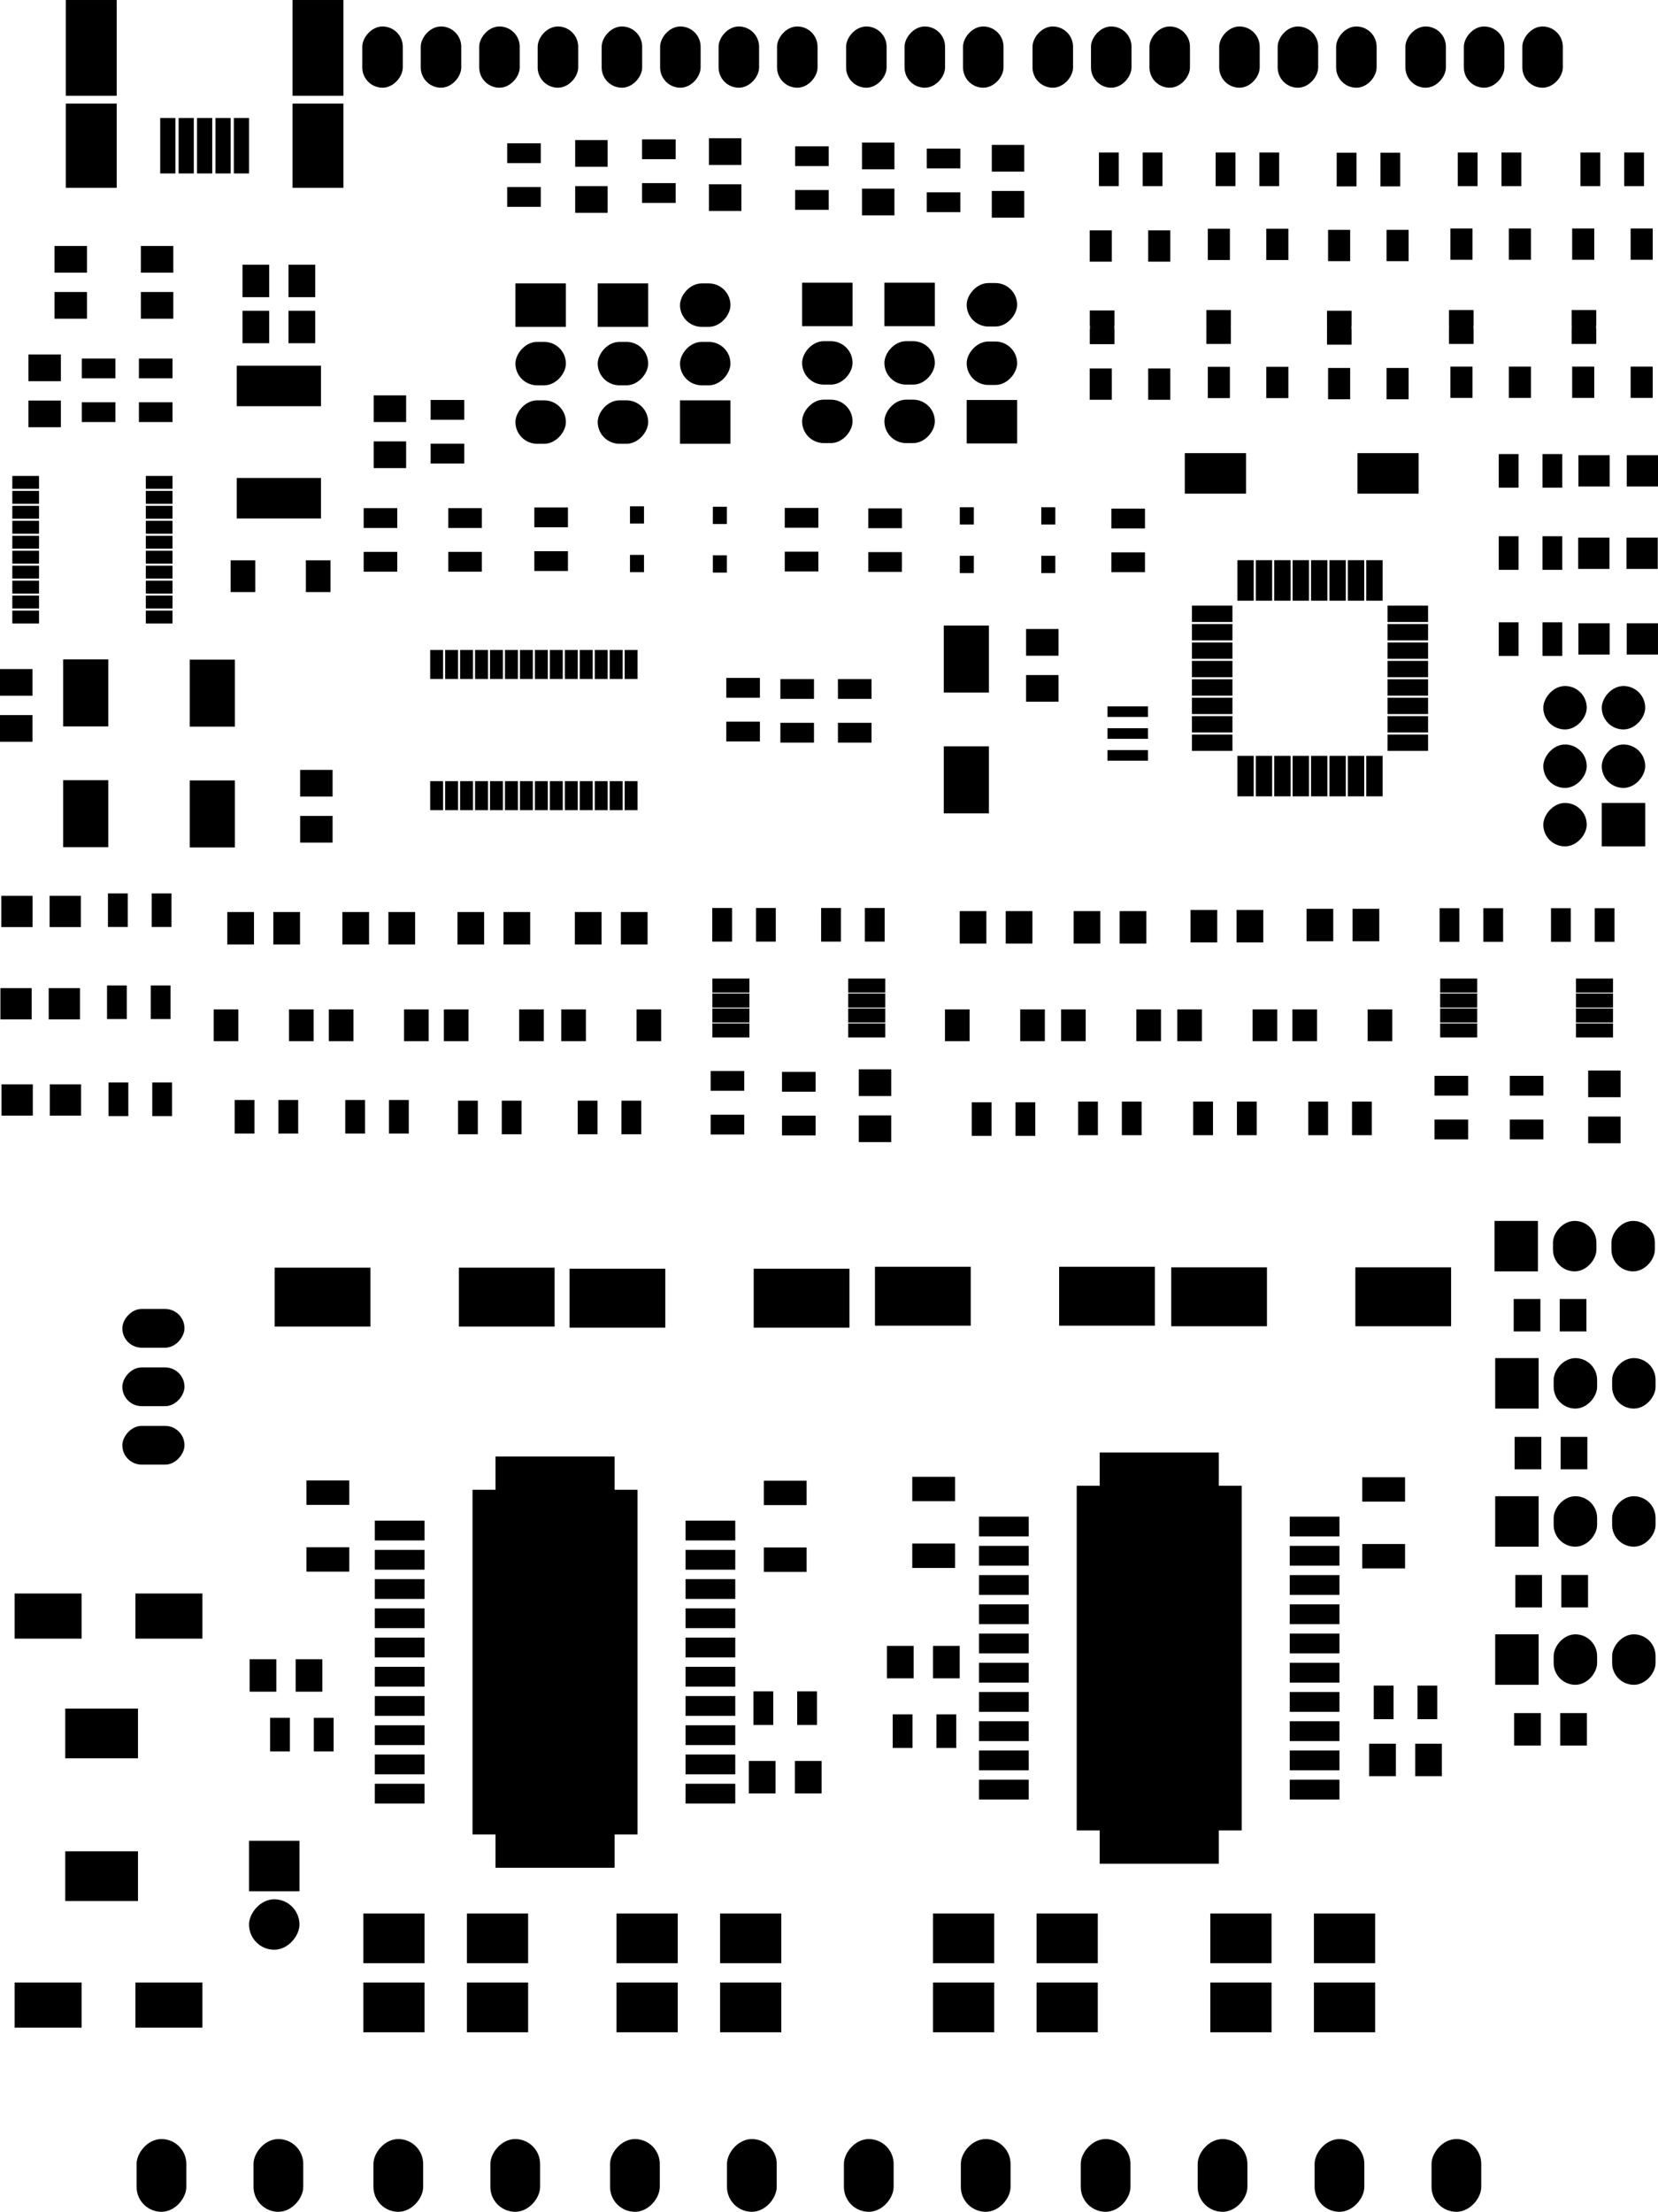 <svg version="1.1" xmlns="http://www.w3.org/2000/svg" xmlns:xlink="http://www.w3.org/1999/xlink" stroke-linecap="round" stroke-linejoin="round" stroke-width="0" fill-rule="evenodd" width="72.034mm" height="96.085mm" viewBox="110885 -136880 72034.44 96085" id="zHpXtS1WxXO5NixNFs7c"><defs><rect x="-330" y="-1205" width="660" height="2410" id="zHpXtS1WxXO5NixNFs7c_pad-11"/><rect x="-1105" y="-1830" width="2210" height="3660" id="zHpXtS1WxXO5NixNFs7c_pad-12"/><rect x="-1105" y="-2080" width="2210" height="4160" id="zHpXtS1WxXO5NixNFs7c_pad-13"/><rect x="-430" y="-730" width="860" height="1460" id="zHpXtS1WxXO5NixNFs7c_pad-14"/><rect x="-679.44" y="-679.44" width="1358.88" height="1358.88" id="zHpXtS1WxXO5NixNFs7c_pad-15"/><rect x="-880" y="-1330" width="1760" height="2660" rx="880" ry="880" id="zHpXtS1WxXO5NixNFs7c_pad-16"/><rect x="-280" y="-630" width="560" height="1260" id="zHpXtS1WxXO5NixNFs7c_pad-17"/><rect x="-880" y="-355" width="1760" height="710" id="zHpXtS1WxXO5NixNFs7c_pad-18"/><rect x="-355" y="-880" width="710" height="1760" id="zHpXtS1WxXO5NixNFs7c_pad-19"/><rect x="-580" y="-705" width="1160" height="1410" id="zHpXtS1WxXO5NixNFs7c_pad-20"/><rect x="-1580" y="-1080" width="3160" height="2160" id="zHpXtS1WxXO5NixNFs7c_pad-21"/><rect x="-705" y="-580" width="1410" height="1160" id="zHpXtS1WxXO5NixNFs7c_pad-22"/><rect x="-535" y="-690" width="1070" height="1380" id="zHpXtS1WxXO5NixNFs7c_pad-23"/><rect x="-1330" y="-1080" width="2660" height="2160" id="zHpXtS1WxXO5NixNFs7c_pad-24"/><rect x="-305" y="-375" width="610" height="750" id="zHpXtS1WxXO5NixNFs7c_pad-25"/><rect x="-1830" y="-880" width="3660" height="1760" id="zHpXtS1WxXO5NixNFs7c_pad-26"/><rect x="-730" y="-430" width="1460" height="860" id="zHpXtS1WxXO5NixNFs7c_pad-27"/><rect x="-930" y="-530" width="1860" height="1060" id="zHpXtS1WxXO5NixNFs7c_pad-28"/><rect x="-580" y="-280" width="1160" height="560" id="zHpXtS1WxXO5NixNFs7c_pad-29"/><rect x="-1350" y="-842" width="2700" height="1684" rx="842" ry="842" id="zHpXtS1WxXO5NixNFs7c_pad-30"/><rect x="-1455.41" y="-980.43" width="2910.82" height="1960.86" id="zHpXtS1WxXO5NixNFs7c_pad-31"/><rect x="-980.43" y="-1455.41" width="1960.86" height="2910.82" id="zHpXtS1WxXO5NixNFs7c_pad-32"/><rect x="-1080" y="-1580" width="2160" height="3160" rx="1080" ry="1080" id="zHpXtS1WxXO5NixNFs7c_pad-33"/><rect x="-480" y="-680" width="960" height="1360" id="zHpXtS1WxXO5NixNFs7c_pad-34"/><rect x="-880" y="-230" width="1760" height="460" id="zHpXtS1WxXO5NixNFs7c_pad-35"/><rect x="-1330" y="-880" width="2660" height="1760" id="zHpXtS1WxXO5NixNFs7c_pad-36"/><rect x="-805" y="-305" width="1610" height="610" id="zHpXtS1WxXO5NixNFs7c_pad-37"/><rect x="-2080.25" y="-1280.15" width="4160.5" height="2560.3" id="zHpXtS1WxXO5NixNFs7c_pad-38"/><rect x="-1080" y="-430" width="2160" height="860" id="zHpXtS1WxXO5NixNFs7c_pad-39"/><rect x="-3580" y="-7480" width="7160" height="14960" id="zHpXtS1WxXO5NixNFs7c_pad-40"/><rect x="-2580" y="-8930" width="5160" height="17860" id="zHpXtS1WxXO5NixNFs7c_pad-41"/><rect x="-943.6" y="-1096" width="1887.2" height="2192" id="zHpXtS1WxXO5NixNFs7c_pad-42"/><rect x="-943.6" y="-1096" width="1887.2" height="2192" rx="943.6" ry="943.6" id="zHpXtS1WxXO5NixNFs7c_pad-43"/><rect x="-1096" y="-943.6" width="2192" height="1887.2" id="zHpXtS1WxXO5NixNFs7c_pad-44"/><rect x="-1096" y="-943.6" width="2192" height="1887.2" rx="943.6" ry="943.6" id="zHpXtS1WxXO5NixNFs7c_pad-45"/><rect x="-943.6" y="-943.6" width="1887.2" height="1887.2" id="zHpXtS1WxXO5NixNFs7c_pad-46"/><rect x="-943.6" y="-943.6" width="1887.2" height="1887.2" rx="943.6" ry="943.6" id="zHpXtS1WxXO5NixNFs7c_pad-47"/><rect x="-1096" y="-1096" width="2192" height="2192" id="zHpXtS1WxXO5NixNFs7c_pad-48"/><rect x="-1096" y="-1096" width="2192" height="2192" rx="1096" ry="1096" id="zHpXtS1WxXO5NixNFs7c_pad-49"/><rect x="-530" y="-330" width="1060" height="660" id="zHpXtS1WxXO5NixNFs7c_pad-50"/><rect x="-530" y="-730" width="1060" height="1460" id="zHpXtS1WxXO5NixNFs7c_pad-51"/></defs><g transform="translate(0,-177675) scale(1,-1)" fill="currentColor" stroke="currentColor"><use xlink:href="#zHpXtS1WxXO5NixNFs7c_pad-11" x="119775" y="-47125"/><use xlink:href="#zHpXtS1WxXO5NixNFs7c_pad-11" x="120575" y="-47125"/><use xlink:href="#zHpXtS1WxXO5NixNFs7c_pad-11" x="121375" y="-47125"/><use xlink:href="#zHpXtS1WxXO5NixNFs7c_pad-11" x="118975" y="-47125"/><use xlink:href="#zHpXtS1WxXO5NixNFs7c_pad-11" x="118175" y="-47125"/><use xlink:href="#zHpXtS1WxXO5NixNFs7c_pad-12" x="124700" y="-47125"/><use xlink:href="#zHpXtS1WxXO5NixNFs7c_pad-12" x="114850" y="-47125"/><use xlink:href="#zHpXtS1WxXO5NixNFs7c_pad-13" x="124700" y="-42875"/><use xlink:href="#zHpXtS1WxXO5NixNFs7c_pad-13" x="114850" y="-42875"/><use xlink:href="#zHpXtS1WxXO5NixNFs7c_pad-14" x="176430" y="-64820"/><use xlink:href="#zHpXtS1WxXO5NixNFs7c_pad-14" x="178330" y="-64820"/><use xlink:href="#zHpXtS1WxXO5NixNFs7c_pad-15" x="180130.98" y="-64830"/><use xlink:href="#zHpXtS1WxXO5NixNFs7c_pad-15" x="182229.02" y="-64830"/><use xlink:href="#zHpXtS1WxXO5NixNFs7c_pad-15" x="180141.96" y="-61250"/><use xlink:href="#zHpXtS1WxXO5NixNFs7c_pad-15" x="182240" y="-61250"/><use xlink:href="#zHpXtS1WxXO5NixNFs7c_pad-15" x="180140.98" y="-68550"/><use xlink:href="#zHpXtS1WxXO5NixNFs7c_pad-15" x="182239.02" y="-68550"/><use xlink:href="#zHpXtS1WxXO5NixNFs7c_pad-14" x="176430" y="-61250"/><use xlink:href="#zHpXtS1WxXO5NixNFs7c_pad-14" x="178330" y="-61250"/><use xlink:href="#zHpXtS1WxXO5NixNFs7c_pad-14" x="176430" y="-68560"/><use xlink:href="#zHpXtS1WxXO5NixNFs7c_pad-14" x="178330" y="-68560"/><use xlink:href="#zHpXtS1WxXO5NixNFs7c_pad-16" x="177905" y="-43275"/><use xlink:href="#zHpXtS1WxXO5NixNFs7c_pad-16" x="175365" y="-43275"/><use xlink:href="#zHpXtS1WxXO5NixNFs7c_pad-16" x="172825" y="-43275"/><use xlink:href="#zHpXtS1WxXO5NixNFs7c_pad-17" x="129855" y="-75360"/><use xlink:href="#zHpXtS1WxXO5NixNFs7c_pad-17" x="130505" y="-75360"/><use xlink:href="#zHpXtS1WxXO5NixNFs7c_pad-17" x="131155" y="-75360"/><use xlink:href="#zHpXtS1WxXO5NixNFs7c_pad-17" x="131805" y="-75360"/><use xlink:href="#zHpXtS1WxXO5NixNFs7c_pad-17" x="132455" y="-75360"/><use xlink:href="#zHpXtS1WxXO5NixNFs7c_pad-17" x="133105" y="-75360"/><use xlink:href="#zHpXtS1WxXO5NixNFs7c_pad-17" x="133755" y="-75360"/><use xlink:href="#zHpXtS1WxXO5NixNFs7c_pad-17" x="134405" y="-75360"/><use xlink:href="#zHpXtS1WxXO5NixNFs7c_pad-17" x="135055" y="-75360"/><use xlink:href="#zHpXtS1WxXO5NixNFs7c_pad-17" x="135705" y="-75360"/><use xlink:href="#zHpXtS1WxXO5NixNFs7c_pad-17" x="136355" y="-75360"/><use xlink:href="#zHpXtS1WxXO5NixNFs7c_pad-17" x="137005" y="-75360"/><use xlink:href="#zHpXtS1WxXO5NixNFs7c_pad-17" x="137655" y="-75360"/><use xlink:href="#zHpXtS1WxXO5NixNFs7c_pad-17" x="138305" y="-75360"/><use xlink:href="#zHpXtS1WxXO5NixNFs7c_pad-17" x="138305" y="-69660"/><use xlink:href="#zHpXtS1WxXO5NixNFs7c_pad-17" x="137655" y="-69660"/><use xlink:href="#zHpXtS1WxXO5NixNFs7c_pad-17" x="137005" y="-69660"/><use xlink:href="#zHpXtS1WxXO5NixNFs7c_pad-17" x="136355" y="-69660"/><use xlink:href="#zHpXtS1WxXO5NixNFs7c_pad-17" x="135705" y="-69660"/><use xlink:href="#zHpXtS1WxXO5NixNFs7c_pad-17" x="135055" y="-69660"/><use xlink:href="#zHpXtS1WxXO5NixNFs7c_pad-17" x="134405" y="-69660"/><use xlink:href="#zHpXtS1WxXO5NixNFs7c_pad-17" x="133755" y="-69660"/><use xlink:href="#zHpXtS1WxXO5NixNFs7c_pad-17" x="133105" y="-69660"/><use xlink:href="#zHpXtS1WxXO5NixNFs7c_pad-17" x="132455" y="-69660"/><use xlink:href="#zHpXtS1WxXO5NixNFs7c_pad-17" x="131805" y="-69660"/><use xlink:href="#zHpXtS1WxXO5NixNFs7c_pad-17" x="131155" y="-69660"/><use xlink:href="#zHpXtS1WxXO5NixNFs7c_pad-17" x="130505" y="-69660"/><use xlink:href="#zHpXtS1WxXO5NixNFs7c_pad-17" x="129855" y="-69660"/><use xlink:href="#zHpXtS1WxXO5NixNFs7c_pad-18" x="163550" y="-67460"/><use xlink:href="#zHpXtS1WxXO5NixNFs7c_pad-18" x="163550" y="-68260"/><use xlink:href="#zHpXtS1WxXO5NixNFs7c_pad-18" x="163550" y="-69060"/><use xlink:href="#zHpXtS1WxXO5NixNFs7c_pad-18" x="163550" y="-69860"/><use xlink:href="#zHpXtS1WxXO5NixNFs7c_pad-18" x="163550" y="-70660"/><use xlink:href="#zHpXtS1WxXO5NixNFs7c_pad-18" x="163550" y="-71460"/><use xlink:href="#zHpXtS1WxXO5NixNFs7c_pad-18" x="163550" y="-72260"/><use xlink:href="#zHpXtS1WxXO5NixNFs7c_pad-18" x="163550" y="-73060"/><use xlink:href="#zHpXtS1WxXO5NixNFs7c_pad-19" x="165000" y="-74510"/><use xlink:href="#zHpXtS1WxXO5NixNFs7c_pad-19" x="165800" y="-74510"/><use xlink:href="#zHpXtS1WxXO5NixNFs7c_pad-19" x="166600" y="-74510"/><use xlink:href="#zHpXtS1WxXO5NixNFs7c_pad-19" x="167400" y="-74510"/><use xlink:href="#zHpXtS1WxXO5NixNFs7c_pad-19" x="168200" y="-74510"/><use xlink:href="#zHpXtS1WxXO5NixNFs7c_pad-19" x="169000" y="-74510"/><use xlink:href="#zHpXtS1WxXO5NixNFs7c_pad-19" x="169800" y="-74510"/><use xlink:href="#zHpXtS1WxXO5NixNFs7c_pad-19" x="170600" y="-74510"/><use xlink:href="#zHpXtS1WxXO5NixNFs7c_pad-18" x="172050" y="-73060"/><use xlink:href="#zHpXtS1WxXO5NixNFs7c_pad-18" x="172050" y="-72260"/><use xlink:href="#zHpXtS1WxXO5NixNFs7c_pad-18" x="172050" y="-71460"/><use xlink:href="#zHpXtS1WxXO5NixNFs7c_pad-18" x="172050" y="-70660"/><use xlink:href="#zHpXtS1WxXO5NixNFs7c_pad-18" x="172050" y="-69860"/><use xlink:href="#zHpXtS1WxXO5NixNFs7c_pad-18" x="172050" y="-69060"/><use xlink:href="#zHpXtS1WxXO5NixNFs7c_pad-18" x="172050" y="-68260"/><use xlink:href="#zHpXtS1WxXO5NixNFs7c_pad-18" x="172050" y="-67460"/><use xlink:href="#zHpXtS1WxXO5NixNFs7c_pad-19" x="170600" y="-66010"/><use xlink:href="#zHpXtS1WxXO5NixNFs7c_pad-19" x="169800" y="-66010"/><use xlink:href="#zHpXtS1WxXO5NixNFs7c_pad-19" x="169000" y="-66010"/><use xlink:href="#zHpXtS1WxXO5NixNFs7c_pad-19" x="168200" y="-66010"/><use xlink:href="#zHpXtS1WxXO5NixNFs7c_pad-19" x="167400" y="-66010"/><use xlink:href="#zHpXtS1WxXO5NixNFs7c_pad-19" x="166600" y="-66010"/><use xlink:href="#zHpXtS1WxXO5NixNFs7c_pad-19" x="165800" y="-66010"/><use xlink:href="#zHpXtS1WxXO5NixNFs7c_pad-19" x="165000" y="-66010"/><use xlink:href="#zHpXtS1WxXO5NixNFs7c_pad-16" x="169815" y="-43275"/><use xlink:href="#zHpXtS1WxXO5NixNFs7c_pad-16" x="167275" y="-43275"/><use xlink:href="#zHpXtS1WxXO5NixNFs7c_pad-16" x="164735" y="-43275"/><use xlink:href="#zHpXtS1WxXO5NixNFs7c_pad-16" x="161705" y="-43275"/><use xlink:href="#zHpXtS1WxXO5NixNFs7c_pad-16" x="159165" y="-43275"/><use xlink:href="#zHpXtS1WxXO5NixNFs7c_pad-16" x="156625" y="-43275"/><use xlink:href="#zHpXtS1WxXO5NixNFs7c_pad-16" x="153605" y="-43275"/><use xlink:href="#zHpXtS1WxXO5NixNFs7c_pad-16" x="151065" y="-43275"/><use xlink:href="#zHpXtS1WxXO5NixNFs7c_pad-16" x="148525" y="-43275"/><use xlink:href="#zHpXtS1WxXO5NixNFs7c_pad-20" x="124310" y="-113580"/><use xlink:href="#zHpXtS1WxXO5NixNFs7c_pad-20" x="122310" y="-113580"/><use xlink:href="#zHpXtS1WxXO5NixNFs7c_pad-21" x="115300" y="-122300"/><use xlink:href="#zHpXtS1WxXO5NixNFs7c_pad-21" x="115300" y="-116100"/><use xlink:href="#zHpXtS1WxXO5NixNFs7c_pad-22" x="156170" y="-68700"/><use xlink:href="#zHpXtS1WxXO5NixNFs7c_pad-22" x="156170" y="-70700"/><use xlink:href="#zHpXtS1WxXO5NixNFs7c_pad-22" x="124630" y="-74820"/><use xlink:href="#zHpXtS1WxXO5NixNFs7c_pad-22" x="124630" y="-76820"/><use xlink:href="#zHpXtS1WxXO5NixNFs7c_pad-22" x="112825" y="-58775"/><use xlink:href="#zHpXtS1WxXO5NixNFs7c_pad-22" x="112825" y="-56775"/><use xlink:href="#zHpXtS1WxXO5NixNFs7c_pad-22" x="111590" y="-70440"/><use xlink:href="#zHpXtS1WxXO5NixNFs7c_pad-22" x="111590" y="-72440"/><use xlink:href="#zHpXtS1WxXO5NixNFs7c_pad-22" x="127825" y="-60550"/><use xlink:href="#zHpXtS1WxXO5NixNFs7c_pad-22" x="127825" y="-58550"/><use xlink:href="#zHpXtS1WxXO5NixNFs7c_pad-20" x="123340" y="-81120"/><use xlink:href="#zHpXtS1WxXO5NixNFs7c_pad-20" x="121340" y="-81120"/><use xlink:href="#zHpXtS1WxXO5NixNFs7c_pad-20" x="128340" y="-81120"/><use xlink:href="#zHpXtS1WxXO5NixNFs7c_pad-20" x="126340" y="-81120"/><use xlink:href="#zHpXtS1WxXO5NixNFs7c_pad-20" x="133340" y="-81120"/><use xlink:href="#zHpXtS1WxXO5NixNFs7c_pad-20" x="131340" y="-81120"/><use xlink:href="#zHpXtS1WxXO5NixNFs7c_pad-20" x="138440" y="-81120"/><use xlink:href="#zHpXtS1WxXO5NixNFs7c_pad-20" x="136440" y="-81120"/><use xlink:href="#zHpXtS1WxXO5NixNFs7c_pad-20" x="146000" y="-118000"/><use xlink:href="#zHpXtS1WxXO5NixNFs7c_pad-20" x="144000" y="-118000"/><use xlink:href="#zHpXtS1WxXO5NixNFs7c_pad-20" x="155160" y="-81080"/><use xlink:href="#zHpXtS1WxXO5NixNFs7c_pad-20" x="153160" y="-81080"/><use xlink:href="#zHpXtS1WxXO5NixNFs7c_pad-20" x="160110" y="-81080"/><use xlink:href="#zHpXtS1WxXO5NixNFs7c_pad-20" x="158110" y="-81080"/><use xlink:href="#zHpXtS1WxXO5NixNFs7c_pad-20" x="165190" y="-81030"/><use xlink:href="#zHpXtS1WxXO5NixNFs7c_pad-20" x="163190" y="-81030"/><use xlink:href="#zHpXtS1WxXO5NixNFs7c_pad-20" x="170230" y="-80980"/><use xlink:href="#zHpXtS1WxXO5NixNFs7c_pad-20" x="168230" y="-80980"/><use xlink:href="#zHpXtS1WxXO5NixNFs7c_pad-20" x="172950" y="-117250"/><use xlink:href="#zHpXtS1WxXO5NixNFs7c_pad-20" x="170950" y="-117250"/><use xlink:href="#zHpXtS1WxXO5NixNFs7c_pad-20" x="152000" y="-113000"/><use xlink:href="#zHpXtS1WxXO5NixNFs7c_pad-20" x="150000" y="-113000"/><use xlink:href="#zHpXtS1WxXO5NixNFs7c_pad-20" x="179230" y="-97930"/><use xlink:href="#zHpXtS1WxXO5NixNFs7c_pad-20" x="177230" y="-97930"/><use xlink:href="#zHpXtS1WxXO5NixNFs7c_pad-20" x="179270" y="-103920"/><use xlink:href="#zHpXtS1WxXO5NixNFs7c_pad-20" x="177270" y="-103920"/><use xlink:href="#zHpXtS1WxXO5NixNFs7c_pad-20" x="179300" y="-109920"/><use xlink:href="#zHpXtS1WxXO5NixNFs7c_pad-20" x="177300" y="-109920"/><use xlink:href="#zHpXtS1WxXO5NixNFs7c_pad-20" x="179250" y="-115920"/><use xlink:href="#zHpXtS1WxXO5NixNFs7c_pad-20" x="177250" y="-115920"/><use xlink:href="#zHpXtS1WxXO5NixNFs7c_pad-20" x="122000" y="-53000"/><use xlink:href="#zHpXtS1WxXO5NixNFs7c_pad-20" x="124000" y="-53000"/><use xlink:href="#zHpXtS1WxXO5NixNFs7c_pad-22" x="117710" y="-54060"/><use xlink:href="#zHpXtS1WxXO5NixNFs7c_pad-22" x="117710" y="-52060"/><use xlink:href="#zHpXtS1WxXO5NixNFs7c_pad-22" x="113960" y="-54060"/><use xlink:href="#zHpXtS1WxXO5NixNFs7c_pad-22" x="113960" y="-52060"/><use xlink:href="#zHpXtS1WxXO5NixNFs7c_pad-22" x="148900" y="-87830"/><use xlink:href="#zHpXtS1WxXO5NixNFs7c_pad-22" x="148900" y="-89830"/><use xlink:href="#zHpXtS1WxXO5NixNFs7c_pad-22" x="180590" y="-87880"/><use xlink:href="#zHpXtS1WxXO5NixNFs7c_pad-22" x="180590" y="-89880"/><use xlink:href="#zHpXtS1WxXO5NixNFs7c_pad-22" x="154680" y="-49670"/><use xlink:href="#zHpXtS1WxXO5NixNFs7c_pad-22" x="154680" y="-47670"/><use xlink:href="#zHpXtS1WxXO5NixNFs7c_pad-22" x="149040" y="-49570"/><use xlink:href="#zHpXtS1WxXO5NixNFs7c_pad-22" x="149040" y="-47570"/><use xlink:href="#zHpXtS1WxXO5NixNFs7c_pad-22" x="142390" y="-49380"/><use xlink:href="#zHpXtS1WxXO5NixNFs7c_pad-22" x="142390" y="-47380"/><use xlink:href="#zHpXtS1WxXO5NixNFs7c_pad-22" x="136580" y="-49460"/><use xlink:href="#zHpXtS1WxXO5NixNFs7c_pad-22" x="136580" y="-47460"/><use xlink:href="#zHpXtS1WxXO5NixNFs7c_pad-15" x="111581.96" y="-84400"/><use xlink:href="#zHpXtS1WxXO5NixNFs7c_pad-15" x="113680" y="-84400"/><use xlink:href="#zHpXtS1WxXO5NixNFs7c_pad-15" x="111620.98" y="-80390"/><use xlink:href="#zHpXtS1WxXO5NixNFs7c_pad-15" x="113719.02" y="-80390"/><use xlink:href="#zHpXtS1WxXO5NixNFs7c_pad-23" x="120705" y="-85335"/><use xlink:href="#zHpXtS1WxXO5NixNFs7c_pad-23" x="123975" y="-85335"/><use xlink:href="#zHpXtS1WxXO5NixNFs7c_pad-23" x="125705" y="-85335"/><use xlink:href="#zHpXtS1WxXO5NixNFs7c_pad-23" x="128975" y="-85335"/><use xlink:href="#zHpXtS1WxXO5NixNFs7c_pad-23" x="130705" y="-85335"/><use xlink:href="#zHpXtS1WxXO5NixNFs7c_pad-23" x="133975" y="-85335"/><use xlink:href="#zHpXtS1WxXO5NixNFs7c_pad-23" x="135805" y="-85335"/><use xlink:href="#zHpXtS1WxXO5NixNFs7c_pad-23" x="139075" y="-85335"/><use xlink:href="#zHpXtS1WxXO5NixNFs7c_pad-24" x="128000" y="-128000"/><use xlink:href="#zHpXtS1WxXO5NixNFs7c_pad-24" x="132500" y="-128000"/><use xlink:href="#zHpXtS1WxXO5NixNFs7c_pad-24" x="128000" y="-125000"/><use xlink:href="#zHpXtS1WxXO5NixNFs7c_pad-24" x="132500" y="-125000"/><use xlink:href="#zHpXtS1WxXO5NixNFs7c_pad-24" x="143500" y="-128000"/><use xlink:href="#zHpXtS1WxXO5NixNFs7c_pad-24" x="139000" y="-128000"/><use xlink:href="#zHpXtS1WxXO5NixNFs7c_pad-24" x="143500" y="-125000"/><use xlink:href="#zHpXtS1WxXO5NixNFs7c_pad-24" x="139000" y="-125000"/><use xlink:href="#zHpXtS1WxXO5NixNFs7c_pad-23" x="152475" y="-85335"/><use xlink:href="#zHpXtS1WxXO5NixNFs7c_pad-23" x="155745" y="-85335"/><use xlink:href="#zHpXtS1WxXO5NixNFs7c_pad-23" x="157520" y="-85335"/><use xlink:href="#zHpXtS1WxXO5NixNFs7c_pad-23" x="160790" y="-85335"/><use xlink:href="#zHpXtS1WxXO5NixNFs7c_pad-23" x="162570" y="-85335"/><use xlink:href="#zHpXtS1WxXO5NixNFs7c_pad-23" x="165840" y="-85335"/><use xlink:href="#zHpXtS1WxXO5NixNFs7c_pad-23" x="167570" y="-85335"/><use xlink:href="#zHpXtS1WxXO5NixNFs7c_pad-23" x="170840" y="-85335"/><use xlink:href="#zHpXtS1WxXO5NixNFs7c_pad-24" x="152750" y="-128000"/><use xlink:href="#zHpXtS1WxXO5NixNFs7c_pad-24" x="157250" y="-128000"/><use xlink:href="#zHpXtS1WxXO5NixNFs7c_pad-24" x="152750" y="-125000"/><use xlink:href="#zHpXtS1WxXO5NixNFs7c_pad-24" x="157250" y="-125000"/><use xlink:href="#zHpXtS1WxXO5NixNFs7c_pad-24" x="169300" y="-128000"/><use xlink:href="#zHpXtS1WxXO5NixNFs7c_pad-24" x="164800" y="-128000"/><use xlink:href="#zHpXtS1WxXO5NixNFs7c_pad-24" x="169300" y="-125000"/><use xlink:href="#zHpXtS1WxXO5NixNFs7c_pad-24" x="164800" y="-125000"/><use xlink:href="#zHpXtS1WxXO5NixNFs7c_pad-23" x="121440" y="-65825"/><use xlink:href="#zHpXtS1WxXO5NixNFs7c_pad-23" x="124710" y="-65825"/><use xlink:href="#zHpXtS1WxXO5NixNFs7c_pad-25" x="156430" y="-63205"/><use xlink:href="#zHpXtS1WxXO5NixNFs7c_pad-25" x="156430" y="-65315"/><use xlink:href="#zHpXtS1WxXO5NixNFs7c_pad-25" x="152890" y="-63205"/><use xlink:href="#zHpXtS1WxXO5NixNFs7c_pad-25" x="152890" y="-65315"/><use xlink:href="#zHpXtS1WxXO5NixNFs7c_pad-25" x="142160" y="-63185"/><use xlink:href="#zHpXtS1WxXO5NixNFs7c_pad-25" x="142160" y="-65295"/><use xlink:href="#zHpXtS1WxXO5NixNFs7c_pad-25" x="138560" y="-63165"/><use xlink:href="#zHpXtS1WxXO5NixNFs7c_pad-25" x="138560" y="-65275"/><use xlink:href="#zHpXtS1WxXO5NixNFs7c_pad-26" x="123000" y="-57561.6"/><use xlink:href="#zHpXtS1WxXO5NixNFs7c_pad-26" x="123000" y="-62438.4"/><use xlink:href="#zHpXtS1WxXO5NixNFs7c_pad-20" x="124000" y="-55000"/><use xlink:href="#zHpXtS1WxXO5NixNFs7c_pad-20" x="122000" y="-55000"/><use xlink:href="#zHpXtS1WxXO5NixNFs7c_pad-27" x="130325" y="-58600"/><use xlink:href="#zHpXtS1WxXO5NixNFs7c_pad-27" x="130325" y="-60500"/><use xlink:href="#zHpXtS1WxXO5NixNFs7c_pad-27" x="145520" y="-72625"/><use xlink:href="#zHpXtS1WxXO5NixNFs7c_pad-27" x="145520" y="-70725"/><use xlink:href="#zHpXtS1WxXO5NixNFs7c_pad-27" x="148020" y="-72625"/><use xlink:href="#zHpXtS1WxXO5NixNFs7c_pad-27" x="148020" y="-70725"/><use xlink:href="#zHpXtS1WxXO5NixNFs7c_pad-27" x="143170" y="-70675"/><use xlink:href="#zHpXtS1WxXO5NixNFs7c_pad-27" x="143170" y="-72575"/><use xlink:href="#zHpXtS1WxXO5NixNFs7c_pad-27" x="131090" y="-63300"/><use xlink:href="#zHpXtS1WxXO5NixNFs7c_pad-27" x="131090" y="-65200"/><use xlink:href="#zHpXtS1WxXO5NixNFs7c_pad-27" x="127415" y="-63300"/><use xlink:href="#zHpXtS1WxXO5NixNFs7c_pad-27" x="127415" y="-65200"/><use xlink:href="#zHpXtS1WxXO5NixNFs7c_pad-14" x="115965" y="-84335"/><use xlink:href="#zHpXtS1WxXO5NixNFs7c_pad-14" x="117865" y="-84335"/><use xlink:href="#zHpXtS1WxXO5NixNFs7c_pad-14" x="117905" y="-80335"/><use xlink:href="#zHpXtS1WxXO5NixNFs7c_pad-14" x="116005" y="-80335"/><use xlink:href="#zHpXtS1WxXO5NixNFs7c_pad-14" x="124950" y="-116150"/><use xlink:href="#zHpXtS1WxXO5NixNFs7c_pad-14" x="123050" y="-116150"/><use xlink:href="#zHpXtS1WxXO5NixNFs7c_pad-14" x="144050" y="-115000"/><use xlink:href="#zHpXtS1WxXO5NixNFs7c_pad-14" x="145950" y="-115000"/><use xlink:href="#zHpXtS1WxXO5NixNFs7c_pad-14" x="123410" y="-89310"/><use xlink:href="#zHpXtS1WxXO5NixNFs7c_pad-14" x="121510" y="-89310"/><use xlink:href="#zHpXtS1WxXO5NixNFs7c_pad-14" x="128215" y="-89310"/><use xlink:href="#zHpXtS1WxXO5NixNFs7c_pad-14" x="126315" y="-89310"/><use xlink:href="#zHpXtS1WxXO5NixNFs7c_pad-14" x="133115" y="-89340"/><use xlink:href="#zHpXtS1WxXO5NixNFs7c_pad-14" x="131215" y="-89340"/><use xlink:href="#zHpXtS1WxXO5NixNFs7c_pad-14" x="138315" y="-89340"/><use xlink:href="#zHpXtS1WxXO5NixNFs7c_pad-14" x="136415" y="-89340"/><use xlink:href="#zHpXtS1WxXO5NixNFs7c_pad-28" x="125130" y="-108540"/><use xlink:href="#zHpXtS1WxXO5NixNFs7c_pad-28" x="125130" y="-105640"/><use xlink:href="#zHpXtS1WxXO5NixNFs7c_pad-28" x="145000" y="-108550"/><use xlink:href="#zHpXtS1WxXO5NixNFs7c_pad-28" x="145000" y="-105650"/><use xlink:href="#zHpXtS1WxXO5NixNFs7c_pad-14" x="155435" y="-89410"/><use xlink:href="#zHpXtS1WxXO5NixNFs7c_pad-14" x="153535" y="-89410"/><use xlink:href="#zHpXtS1WxXO5NixNFs7c_pad-14" x="160055" y="-89380"/><use xlink:href="#zHpXtS1WxXO5NixNFs7c_pad-14" x="158155" y="-89380"/><use xlink:href="#zHpXtS1WxXO5NixNFs7c_pad-14" x="165055" y="-89380"/><use xlink:href="#zHpXtS1WxXO5NixNFs7c_pad-14" x="163155" y="-89380"/><use xlink:href="#zHpXtS1WxXO5NixNFs7c_pad-14" x="170055" y="-89380"/><use xlink:href="#zHpXtS1WxXO5NixNFs7c_pad-14" x="168155" y="-89380"/><use xlink:href="#zHpXtS1WxXO5NixNFs7c_pad-14" x="152000" y="-116000"/><use xlink:href="#zHpXtS1WxXO5NixNFs7c_pad-14" x="150100" y="-116000"/><use xlink:href="#zHpXtS1WxXO5NixNFs7c_pad-14" x="171000" y="-114750"/><use xlink:href="#zHpXtS1WxXO5NixNFs7c_pad-14" x="172900" y="-114750"/><use xlink:href="#zHpXtS1WxXO5NixNFs7c_pad-28" x="151450" y="-108380"/><use xlink:href="#zHpXtS1WxXO5NixNFs7c_pad-28" x="151450" y="-105480"/><use xlink:href="#zHpXtS1WxXO5NixNFs7c_pad-28" x="171000" y="-108400"/><use xlink:href="#zHpXtS1WxXO5NixNFs7c_pad-28" x="171000" y="-105500"/><use xlink:href="#zHpXtS1WxXO5NixNFs7c_pad-27" x="117650" y="-58700"/><use xlink:href="#zHpXtS1WxXO5NixNFs7c_pad-27" x="117650" y="-56800"/><use xlink:href="#zHpXtS1WxXO5NixNFs7c_pad-27" x="115170" y="-58700"/><use xlink:href="#zHpXtS1WxXO5NixNFs7c_pad-27" x="115170" y="-56800"/><use xlink:href="#zHpXtS1WxXO5NixNFs7c_pad-27" x="142490" y="-87750"/><use xlink:href="#zHpXtS1WxXO5NixNFs7c_pad-27" x="142490" y="-89650"/><use xlink:href="#zHpXtS1WxXO5NixNFs7c_pad-14" x="144160" y="-80970"/><use xlink:href="#zHpXtS1WxXO5NixNFs7c_pad-14" x="142260" y="-80970"/><use xlink:href="#zHpXtS1WxXO5NixNFs7c_pad-27" x="145590" y="-89690"/><use xlink:href="#zHpXtS1WxXO5NixNFs7c_pad-27" x="145590" y="-87790"/><use xlink:href="#zHpXtS1WxXO5NixNFs7c_pad-14" x="148890" y="-80970"/><use xlink:href="#zHpXtS1WxXO5NixNFs7c_pad-14" x="146990" y="-80970"/><use xlink:href="#zHpXtS1WxXO5NixNFs7c_pad-27" x="151880" y="-49580"/><use xlink:href="#zHpXtS1WxXO5NixNFs7c_pad-27" x="151880" y="-47680"/><use xlink:href="#zHpXtS1WxXO5NixNFs7c_pad-27" x="159900" y="-63320"/><use xlink:href="#zHpXtS1WxXO5NixNFs7c_pad-27" x="159900" y="-65220"/><use xlink:href="#zHpXtS1WxXO5NixNFs7c_pad-27" x="146160" y="-49480"/><use xlink:href="#zHpXtS1WxXO5NixNFs7c_pad-27" x="146160" y="-47580"/><use xlink:href="#zHpXtS1WxXO5NixNFs7c_pad-27" x="149340" y="-63310"/><use xlink:href="#zHpXtS1WxXO5NixNFs7c_pad-27" x="149340" y="-65210"/><use xlink:href="#zHpXtS1WxXO5NixNFs7c_pad-27" x="173940" y="-87960"/><use xlink:href="#zHpXtS1WxXO5NixNFs7c_pad-27" x="173940" y="-89860"/><use xlink:href="#zHpXtS1WxXO5NixNFs7c_pad-14" x="175760" y="-80980"/><use xlink:href="#zHpXtS1WxXO5NixNFs7c_pad-14" x="173860" y="-80980"/><use xlink:href="#zHpXtS1WxXO5NixNFs7c_pad-27" x="177210" y="-89860"/><use xlink:href="#zHpXtS1WxXO5NixNFs7c_pad-27" x="177210" y="-87960"/><use xlink:href="#zHpXtS1WxXO5NixNFs7c_pad-14" x="180600" y="-80980"/><use xlink:href="#zHpXtS1WxXO5NixNFs7c_pad-14" x="178700" y="-80980"/><use xlink:href="#zHpXtS1WxXO5NixNFs7c_pad-27" x="139510" y="-49180"/><use xlink:href="#zHpXtS1WxXO5NixNFs7c_pad-27" x="139510" y="-47280"/><use xlink:href="#zHpXtS1WxXO5NixNFs7c_pad-27" x="145710" y="-63290"/><use xlink:href="#zHpXtS1WxXO5NixNFs7c_pad-27" x="145710" y="-65190"/><use xlink:href="#zHpXtS1WxXO5NixNFs7c_pad-27" x="133650" y="-49350"/><use xlink:href="#zHpXtS1WxXO5NixNFs7c_pad-27" x="133650" y="-47450"/><use xlink:href="#zHpXtS1WxXO5NixNFs7c_pad-27" x="134830" y="-63270"/><use xlink:href="#zHpXtS1WxXO5NixNFs7c_pad-27" x="134830" y="-65170"/><use xlink:href="#zHpXtS1WxXO5NixNFs7c_pad-29" x="117800" y="-67600"/><use xlink:href="#zHpXtS1WxXO5NixNFs7c_pad-29" x="117800" y="-66950"/><use xlink:href="#zHpXtS1WxXO5NixNFs7c_pad-29" x="117800" y="-66300"/><use xlink:href="#zHpXtS1WxXO5NixNFs7c_pad-29" x="117800" y="-65650"/><use xlink:href="#zHpXtS1WxXO5NixNFs7c_pad-29" x="117800" y="-65000"/><use xlink:href="#zHpXtS1WxXO5NixNFs7c_pad-29" x="117800" y="-64350"/><use xlink:href="#zHpXtS1WxXO5NixNFs7c_pad-29" x="117800" y="-63700"/><use xlink:href="#zHpXtS1WxXO5NixNFs7c_pad-29" x="117800" y="-63050"/><use xlink:href="#zHpXtS1WxXO5NixNFs7c_pad-29" x="117800" y="-62400"/><use xlink:href="#zHpXtS1WxXO5NixNFs7c_pad-29" x="117800" y="-61750"/><use xlink:href="#zHpXtS1WxXO5NixNFs7c_pad-29" x="112000" y="-61750"/><use xlink:href="#zHpXtS1WxXO5NixNFs7c_pad-29" x="112000" y="-62400"/><use xlink:href="#zHpXtS1WxXO5NixNFs7c_pad-29" x="112000" y="-63050"/><use xlink:href="#zHpXtS1WxXO5NixNFs7c_pad-29" x="112000" y="-63700"/><use xlink:href="#zHpXtS1WxXO5NixNFs7c_pad-29" x="112000" y="-64350"/><use xlink:href="#zHpXtS1WxXO5NixNFs7c_pad-29" x="112000" y="-65000"/><use xlink:href="#zHpXtS1WxXO5NixNFs7c_pad-29" x="112000" y="-65650"/><use xlink:href="#zHpXtS1WxXO5NixNFs7c_pad-29" x="112000" y="-66300"/><use xlink:href="#zHpXtS1WxXO5NixNFs7c_pad-29" x="112000" y="-66950"/><use xlink:href="#zHpXtS1WxXO5NixNFs7c_pad-29" x="112000" y="-67600"/><use xlink:href="#zHpXtS1WxXO5NixNFs7c_pad-30" x="117550" y="-98500"/><use xlink:href="#zHpXtS1WxXO5NixNFs7c_pad-30" x="117550" y="-101040"/><use xlink:href="#zHpXtS1WxXO5NixNFs7c_pad-30" x="117550" y="-103580"/><use xlink:href="#zHpXtS1WxXO5NixNFs7c_pad-31" x="118223.82" y="-111000"/><use xlink:href="#zHpXtS1WxXO5NixNFs7c_pad-31" x="112976.18" y="-111000"/><use xlink:href="#zHpXtS1WxXO5NixNFs7c_pad-31" x="118223.82" y="-127900"/><use xlink:href="#zHpXtS1WxXO5NixNFs7c_pad-31" x="112976.18" y="-127900"/><use xlink:href="#zHpXtS1WxXO5NixNFs7c_pad-32" x="114610" y="-76143.82"/><use xlink:href="#zHpXtS1WxXO5NixNFs7c_pad-32" x="114610" y="-70896.18"/><use xlink:href="#zHpXtS1WxXO5NixNFs7c_pad-32" x="120110" y="-76153.82"/><use xlink:href="#zHpXtS1WxXO5NixNFs7c_pad-32" x="120110" y="-70906.18"/><use xlink:href="#zHpXtS1WxXO5NixNFs7c_pad-32" x="152870" y="-74673.82"/><use xlink:href="#zHpXtS1WxXO5NixNFs7c_pad-32" x="152870" y="-69426.18"/><use xlink:href="#zHpXtS1WxXO5NixNFs7c_pad-16" x="145525" y="-43275"/><use xlink:href="#zHpXtS1WxXO5NixNFs7c_pad-16" x="142985" y="-43275"/><use xlink:href="#zHpXtS1WxXO5NixNFs7c_pad-16" x="140445" y="-43275"/><use xlink:href="#zHpXtS1WxXO5NixNFs7c_pad-16" x="137905" y="-43275"/><use xlink:href="#zHpXtS1WxXO5NixNFs7c_pad-16" x="135125" y="-43275"/><use xlink:href="#zHpXtS1WxXO5NixNFs7c_pad-16" x="132585" y="-43275"/><use xlink:href="#zHpXtS1WxXO5NixNFs7c_pad-16" x="130045" y="-43275"/><use xlink:href="#zHpXtS1WxXO5NixNFs7c_pad-16" x="127505" y="-43275"/><use xlink:href="#zHpXtS1WxXO5NixNFs7c_pad-33" x="143550" y="-135300"/><use xlink:href="#zHpXtS1WxXO5NixNFs7c_pad-33" x="138470" y="-135300"/><use xlink:href="#zHpXtS1WxXO5NixNFs7c_pad-33" x="148630" y="-135300"/><use xlink:href="#zHpXtS1WxXO5NixNFs7c_pad-33" x="153710" y="-135300"/><use xlink:href="#zHpXtS1WxXO5NixNFs7c_pad-33" x="164000" y="-135300"/><use xlink:href="#zHpXtS1WxXO5NixNFs7c_pad-33" x="158920" y="-135300"/><use xlink:href="#zHpXtS1WxXO5NixNFs7c_pad-33" x="169080" y="-135300"/><use xlink:href="#zHpXtS1WxXO5NixNFs7c_pad-33" x="174160" y="-135300"/><use xlink:href="#zHpXtS1WxXO5NixNFs7c_pad-33" x="122980" y="-135300"/><use xlink:href="#zHpXtS1WxXO5NixNFs7c_pad-33" x="117900" y="-135300"/><use xlink:href="#zHpXtS1WxXO5NixNFs7c_pad-33" x="133270" y="-135300"/><use xlink:href="#zHpXtS1WxXO5NixNFs7c_pad-33" x="128190" y="-135300"/><use xlink:href="#zHpXtS1WxXO5NixNFs7c_pad-14" x="159060" y="-48150"/><use xlink:href="#zHpXtS1WxXO5NixNFs7c_pad-14" x="160960" y="-48150"/><use xlink:href="#zHpXtS1WxXO5NixNFs7c_pad-14" x="164130" y="-48150"/><use xlink:href="#zHpXtS1WxXO5NixNFs7c_pad-14" x="166030" y="-48150"/><use xlink:href="#zHpXtS1WxXO5NixNFs7c_pad-14" x="169390" y="-48160"/><use xlink:href="#zHpXtS1WxXO5NixNFs7c_pad-14" x="171290" y="-48160"/><use xlink:href="#zHpXtS1WxXO5NixNFs7c_pad-14" x="181880" y="-48150"/><use xlink:href="#zHpXtS1WxXO5NixNFs7c_pad-14" x="179980" y="-48150"/><use xlink:href="#zHpXtS1WxXO5NixNFs7c_pad-14" x="176550" y="-48150"/><use xlink:href="#zHpXtS1WxXO5NixNFs7c_pad-14" x="174650" y="-48150"/><use xlink:href="#zHpXtS1WxXO5NixNFs7c_pad-34" x="176920" y="-51400"/><use xlink:href="#zHpXtS1WxXO5NixNFs7c_pad-34" x="174380" y="-51400"/><use xlink:href="#zHpXtS1WxXO5NixNFs7c_pad-34" x="174380" y="-57400"/><use xlink:href="#zHpXtS1WxXO5NixNFs7c_pad-34" x="176920" y="-57400"/><use xlink:href="#zHpXtS1WxXO5NixNFs7c_pad-34" x="182210" y="-51400"/><use xlink:href="#zHpXtS1WxXO5NixNFs7c_pad-34" x="179670" y="-51400"/><use xlink:href="#zHpXtS1WxXO5NixNFs7c_pad-34" x="179670" y="-57400"/><use xlink:href="#zHpXtS1WxXO5NixNFs7c_pad-34" x="182210" y="-57400"/><use xlink:href="#zHpXtS1WxXO5NixNFs7c_pad-34" x="171605" y="-51460"/><use xlink:href="#zHpXtS1WxXO5NixNFs7c_pad-34" x="169065" y="-51460"/><use xlink:href="#zHpXtS1WxXO5NixNFs7c_pad-34" x="169065" y="-57460"/><use xlink:href="#zHpXtS1WxXO5NixNFs7c_pad-34" x="171605" y="-57460"/><use xlink:href="#zHpXtS1WxXO5NixNFs7c_pad-34" x="166380" y="-51410"/><use xlink:href="#zHpXtS1WxXO5NixNFs7c_pad-34" x="163840" y="-51410"/><use xlink:href="#zHpXtS1WxXO5NixNFs7c_pad-34" x="163840" y="-57410"/><use xlink:href="#zHpXtS1WxXO5NixNFs7c_pad-34" x="166380" y="-57410"/><use xlink:href="#zHpXtS1WxXO5NixNFs7c_pad-34" x="161250" y="-51481.738"/><use xlink:href="#zHpXtS1WxXO5NixNFs7c_pad-34" x="158710" y="-51481.738"/><use xlink:href="#zHpXtS1WxXO5NixNFs7c_pad-34" x="158710" y="-57481.738"/><use xlink:href="#zHpXtS1WxXO5NixNFs7c_pad-34" x="161250" y="-57481.738"/><use xlink:href="#zHpXtS1WxXO5NixNFs7c_pad-35" x="159880" y="-71710"/><use xlink:href="#zHpXtS1WxXO5NixNFs7c_pad-35" x="159880" y="-72660"/><use xlink:href="#zHpXtS1WxXO5NixNFs7c_pad-35" x="159880" y="-73610"/><use xlink:href="#zHpXtS1WxXO5NixNFs7c_pad-36" x="171190" y="-61360"/><use xlink:href="#zHpXtS1WxXO5NixNFs7c_pad-36" x="163690" y="-61360"/><use xlink:href="#zHpXtS1WxXO5NixNFs7c_pad-15" x="111630.98" y="-88580"/><use xlink:href="#zHpXtS1WxXO5NixNFs7c_pad-15" x="113729.02" y="-88580"/><use xlink:href="#zHpXtS1WxXO5NixNFs7c_pad-14" x="116030" y="-88550"/><use xlink:href="#zHpXtS1WxXO5NixNFs7c_pad-14" x="117930" y="-88550"/><use xlink:href="#zHpXtS1WxXO5NixNFs7c_pad-37" x="142640" y="-83610"/><use xlink:href="#zHpXtS1WxXO5NixNFs7c_pad-37" x="142640" y="-84260"/><use xlink:href="#zHpXtS1WxXO5NixNFs7c_pad-37" x="142640" y="-84910"/><use xlink:href="#zHpXtS1WxXO5NixNFs7c_pad-37" x="142640" y="-85560"/><use xlink:href="#zHpXtS1WxXO5NixNFs7c_pad-37" x="148540" y="-85560"/><use xlink:href="#zHpXtS1WxXO5NixNFs7c_pad-37" x="148540" y="-84910"/><use xlink:href="#zHpXtS1WxXO5NixNFs7c_pad-37" x="148540" y="-84260"/><use xlink:href="#zHpXtS1WxXO5NixNFs7c_pad-37" x="148540" y="-83610"/><use xlink:href="#zHpXtS1WxXO5NixNFs7c_pad-37" x="174260" y="-83610"/><use xlink:href="#zHpXtS1WxXO5NixNFs7c_pad-37" x="174260" y="-84260"/><use xlink:href="#zHpXtS1WxXO5NixNFs7c_pad-37" x="174260" y="-84910"/><use xlink:href="#zHpXtS1WxXO5NixNFs7c_pad-37" x="174260" y="-85560"/><use xlink:href="#zHpXtS1WxXO5NixNFs7c_pad-37" x="180160" y="-85560"/><use xlink:href="#zHpXtS1WxXO5NixNFs7c_pad-37" x="180160" y="-84910"/><use xlink:href="#zHpXtS1WxXO5NixNFs7c_pad-37" x="180160" y="-84260"/><use xlink:href="#zHpXtS1WxXO5NixNFs7c_pad-37" x="180160" y="-83610"/><use xlink:href="#zHpXtS1WxXO5NixNFs7c_pad-38" x="132900.5" y="-97145"/><use xlink:href="#zHpXtS1WxXO5NixNFs7c_pad-38" x="124899.5" y="-97145"/><use xlink:href="#zHpXtS1WxXO5NixNFs7c_pad-38" x="158980.5" y="-97105"/><use xlink:href="#zHpXtS1WxXO5NixNFs7c_pad-38" x="150979.5" y="-97105"/><use xlink:href="#zHpXtS1WxXO5NixNFs7c_pad-38" x="137709.5" y="-97190"/><use xlink:href="#zHpXtS1WxXO5NixNFs7c_pad-38" x="145710.5" y="-97190"/><use xlink:href="#zHpXtS1WxXO5NixNFs7c_pad-38" x="163849.5" y="-97130"/><use xlink:href="#zHpXtS1WxXO5NixNFs7c_pad-38" x="171850.5" y="-97130"/><use xlink:href="#zHpXtS1WxXO5NixNFs7c_pad-39" x="154500" y="-107110"/><use xlink:href="#zHpXtS1WxXO5NixNFs7c_pad-39" x="154500" y="-108380"/><use xlink:href="#zHpXtS1WxXO5NixNFs7c_pad-39" x="154500" y="-109650"/><use xlink:href="#zHpXtS1WxXO5NixNFs7c_pad-39" x="154500" y="-110920"/><use xlink:href="#zHpXtS1WxXO5NixNFs7c_pad-39" x="154500" y="-112190"/><use xlink:href="#zHpXtS1WxXO5NixNFs7c_pad-39" x="154500" y="-113460"/><use xlink:href="#zHpXtS1WxXO5NixNFs7c_pad-39" x="154500" y="-114730"/><use xlink:href="#zHpXtS1WxXO5NixNFs7c_pad-39" x="154500" y="-116000"/><use xlink:href="#zHpXtS1WxXO5NixNFs7c_pad-39" x="154500" y="-117270"/><use xlink:href="#zHpXtS1WxXO5NixNFs7c_pad-39" x="154500" y="-118540"/><use xlink:href="#zHpXtS1WxXO5NixNFs7c_pad-39" x="168000" y="-107110"/><use xlink:href="#zHpXtS1WxXO5NixNFs7c_pad-39" x="168000" y="-108380"/><use xlink:href="#zHpXtS1WxXO5NixNFs7c_pad-39" x="168000" y="-109650"/><use xlink:href="#zHpXtS1WxXO5NixNFs7c_pad-39" x="168000" y="-110920"/><use xlink:href="#zHpXtS1WxXO5NixNFs7c_pad-39" x="168000" y="-112190"/><use xlink:href="#zHpXtS1WxXO5NixNFs7c_pad-39" x="168000" y="-113460"/><use xlink:href="#zHpXtS1WxXO5NixNFs7c_pad-39" x="168000" y="-114730"/><use xlink:href="#zHpXtS1WxXO5NixNFs7c_pad-39" x="168000" y="-116000"/><use xlink:href="#zHpXtS1WxXO5NixNFs7c_pad-39" x="168000" y="-117270"/><use xlink:href="#zHpXtS1WxXO5NixNFs7c_pad-39" x="168000" y="-118540"/><use xlink:href="#zHpXtS1WxXO5NixNFs7c_pad-40" x="161250" y="-112825"/><use xlink:href="#zHpXtS1WxXO5NixNFs7c_pad-40" x="161250" y="-112825"/><use xlink:href="#zHpXtS1WxXO5NixNFs7c_pad-41" x="161250" y="-112825"/><use xlink:href="#zHpXtS1WxXO5NixNFs7c_pad-41" x="161250" y="-112825"/><use xlink:href="#zHpXtS1WxXO5NixNFs7c_pad-39" x="128250" y="-107285"/><use xlink:href="#zHpXtS1WxXO5NixNFs7c_pad-39" x="128250" y="-108555"/><use xlink:href="#zHpXtS1WxXO5NixNFs7c_pad-39" x="128250" y="-109825"/><use xlink:href="#zHpXtS1WxXO5NixNFs7c_pad-39" x="128250" y="-111095"/><use xlink:href="#zHpXtS1WxXO5NixNFs7c_pad-39" x="128250" y="-112365"/><use xlink:href="#zHpXtS1WxXO5NixNFs7c_pad-39" x="128250" y="-113635"/><use xlink:href="#zHpXtS1WxXO5NixNFs7c_pad-39" x="128250" y="-114905"/><use xlink:href="#zHpXtS1WxXO5NixNFs7c_pad-39" x="128250" y="-116175"/><use xlink:href="#zHpXtS1WxXO5NixNFs7c_pad-39" x="128250" y="-117445"/><use xlink:href="#zHpXtS1WxXO5NixNFs7c_pad-39" x="128250" y="-118715"/><use xlink:href="#zHpXtS1WxXO5NixNFs7c_pad-39" x="141750" y="-107285"/><use xlink:href="#zHpXtS1WxXO5NixNFs7c_pad-39" x="141750" y="-108555"/><use xlink:href="#zHpXtS1WxXO5NixNFs7c_pad-39" x="141750" y="-109825"/><use xlink:href="#zHpXtS1WxXO5NixNFs7c_pad-39" x="141750" y="-111095"/><use xlink:href="#zHpXtS1WxXO5NixNFs7c_pad-39" x="141750" y="-112365"/><use xlink:href="#zHpXtS1WxXO5NixNFs7c_pad-39" x="141750" y="-113635"/><use xlink:href="#zHpXtS1WxXO5NixNFs7c_pad-39" x="141750" y="-114905"/><use xlink:href="#zHpXtS1WxXO5NixNFs7c_pad-39" x="141750" y="-116175"/><use xlink:href="#zHpXtS1WxXO5NixNFs7c_pad-39" x="141750" y="-117445"/><use xlink:href="#zHpXtS1WxXO5NixNFs7c_pad-39" x="141750" y="-118715"/><use xlink:href="#zHpXtS1WxXO5NixNFs7c_pad-40" x="135000" y="-113000"/><use xlink:href="#zHpXtS1WxXO5NixNFs7c_pad-40" x="135000" y="-113000"/><use xlink:href="#zHpXtS1WxXO5NixNFs7c_pad-41" x="135000" y="-113000"/><use xlink:href="#zHpXtS1WxXO5NixNFs7c_pad-41" x="135000" y="-113000"/><use xlink:href="#zHpXtS1WxXO5NixNFs7c_pad-42" x="176790" y="-112890"/><use xlink:href="#zHpXtS1WxXO5NixNFs7c_pad-43" x="179330" y="-112890"/><use xlink:href="#zHpXtS1WxXO5NixNFs7c_pad-43" x="181870" y="-112890"/><use xlink:href="#zHpXtS1WxXO5NixNFs7c_pad-42" x="176790" y="-106890"/><use xlink:href="#zHpXtS1WxXO5NixNFs7c_pad-43" x="179330" y="-106890"/><use xlink:href="#zHpXtS1WxXO5NixNFs7c_pad-43" x="181870" y="-106890"/><use xlink:href="#zHpXtS1WxXO5NixNFs7c_pad-42" x="176790" y="-100890"/><use xlink:href="#zHpXtS1WxXO5NixNFs7c_pad-43" x="179330" y="-100890"/><use xlink:href="#zHpXtS1WxXO5NixNFs7c_pad-43" x="181870" y="-100890"/><use xlink:href="#zHpXtS1WxXO5NixNFs7c_pad-42" x="176760" y="-94930"/><use xlink:href="#zHpXtS1WxXO5NixNFs7c_pad-43" x="179300" y="-94930"/><use xlink:href="#zHpXtS1WxXO5NixNFs7c_pad-43" x="181840" y="-94930"/><use xlink:href="#zHpXtS1WxXO5NixNFs7c_pad-44" x="141525" y="-59130"/><use xlink:href="#zHpXtS1WxXO5NixNFs7c_pad-45" x="141525" y="-56590"/><use xlink:href="#zHpXtS1WxXO5NixNFs7c_pad-45" x="141525" y="-54050"/><use xlink:href="#zHpXtS1WxXO5NixNFs7c_pad-44" x="153980" y="-59115"/><use xlink:href="#zHpXtS1WxXO5NixNFs7c_pad-45" x="153980" y="-56575"/><use xlink:href="#zHpXtS1WxXO5NixNFs7c_pad-45" x="153980" y="-54035"/><use xlink:href="#zHpXtS1WxXO5NixNFs7c_pad-44" x="134375" y="-54050"/><use xlink:href="#zHpXtS1WxXO5NixNFs7c_pad-45" x="134375" y="-56590"/><use xlink:href="#zHpXtS1WxXO5NixNFs7c_pad-45" x="134375" y="-59130"/><use xlink:href="#zHpXtS1WxXO5NixNFs7c_pad-44" x="137950" y="-54050"/><use xlink:href="#zHpXtS1WxXO5NixNFs7c_pad-45" x="137950" y="-56590"/><use xlink:href="#zHpXtS1WxXO5NixNFs7c_pad-45" x="137950" y="-59130"/><use xlink:href="#zHpXtS1WxXO5NixNFs7c_pad-44" x="146830" y="-54020"/><use xlink:href="#zHpXtS1WxXO5NixNFs7c_pad-45" x="146830" y="-56560"/><use xlink:href="#zHpXtS1WxXO5NixNFs7c_pad-45" x="146830" y="-59100"/><use xlink:href="#zHpXtS1WxXO5NixNFs7c_pad-44" x="150405" y="-54020"/><use xlink:href="#zHpXtS1WxXO5NixNFs7c_pad-45" x="150405" y="-56560"/><use xlink:href="#zHpXtS1WxXO5NixNFs7c_pad-45" x="150405" y="-59100"/><use xlink:href="#zHpXtS1WxXO5NixNFs7c_pad-46" x="181420" y="-76620"/><use xlink:href="#zHpXtS1WxXO5NixNFs7c_pad-47" x="178880" y="-76620"/><use xlink:href="#zHpXtS1WxXO5NixNFs7c_pad-47" x="181420" y="-74080"/><use xlink:href="#zHpXtS1WxXO5NixNFs7c_pad-47" x="178880" y="-74080"/><use xlink:href="#zHpXtS1WxXO5NixNFs7c_pad-47" x="181420" y="-71540"/><use xlink:href="#zHpXtS1WxXO5NixNFs7c_pad-47" x="178880" y="-71540"/><use xlink:href="#zHpXtS1WxXO5NixNFs7c_pad-48" x="122800" y="-121860"/><use xlink:href="#zHpXtS1WxXO5NixNFs7c_pad-49" x="122800" y="-124400"/><use xlink:href="#zHpXtS1WxXO5NixNFs7c_pad-50" x="158770" y="-54610"/><use xlink:href="#zHpXtS1WxXO5NixNFs7c_pad-50" x="158770" y="-55410"/><use xlink:href="#zHpXtS1WxXO5NixNFs7c_pad-51" x="158770" y="-55010"/><use xlink:href="#zHpXtS1WxXO5NixNFs7c_pad-50" x="163830" y="-54600"/><use xlink:href="#zHpXtS1WxXO5NixNFs7c_pad-50" x="163830" y="-55400"/><use xlink:href="#zHpXtS1WxXO5NixNFs7c_pad-51" x="163830" y="-55000"/><use xlink:href="#zHpXtS1WxXO5NixNFs7c_pad-50" x="169070" y="-54630"/><use xlink:href="#zHpXtS1WxXO5NixNFs7c_pad-50" x="169070" y="-55430"/><use xlink:href="#zHpXtS1WxXO5NixNFs7c_pad-51" x="169070" y="-55030"/><use xlink:href="#zHpXtS1WxXO5NixNFs7c_pad-50" x="179700" y="-54600"/><use xlink:href="#zHpXtS1WxXO5NixNFs7c_pad-50" x="179700" y="-55400"/><use xlink:href="#zHpXtS1WxXO5NixNFs7c_pad-51" x="179700" y="-55000"/><use xlink:href="#zHpXtS1WxXO5NixNFs7c_pad-50" x="174370" y="-54600"/><use xlink:href="#zHpXtS1WxXO5NixNFs7c_pad-50" x="174370" y="-55400"/><use xlink:href="#zHpXtS1WxXO5NixNFs7c_pad-51" x="174370" y="-55000"/></g></svg>
